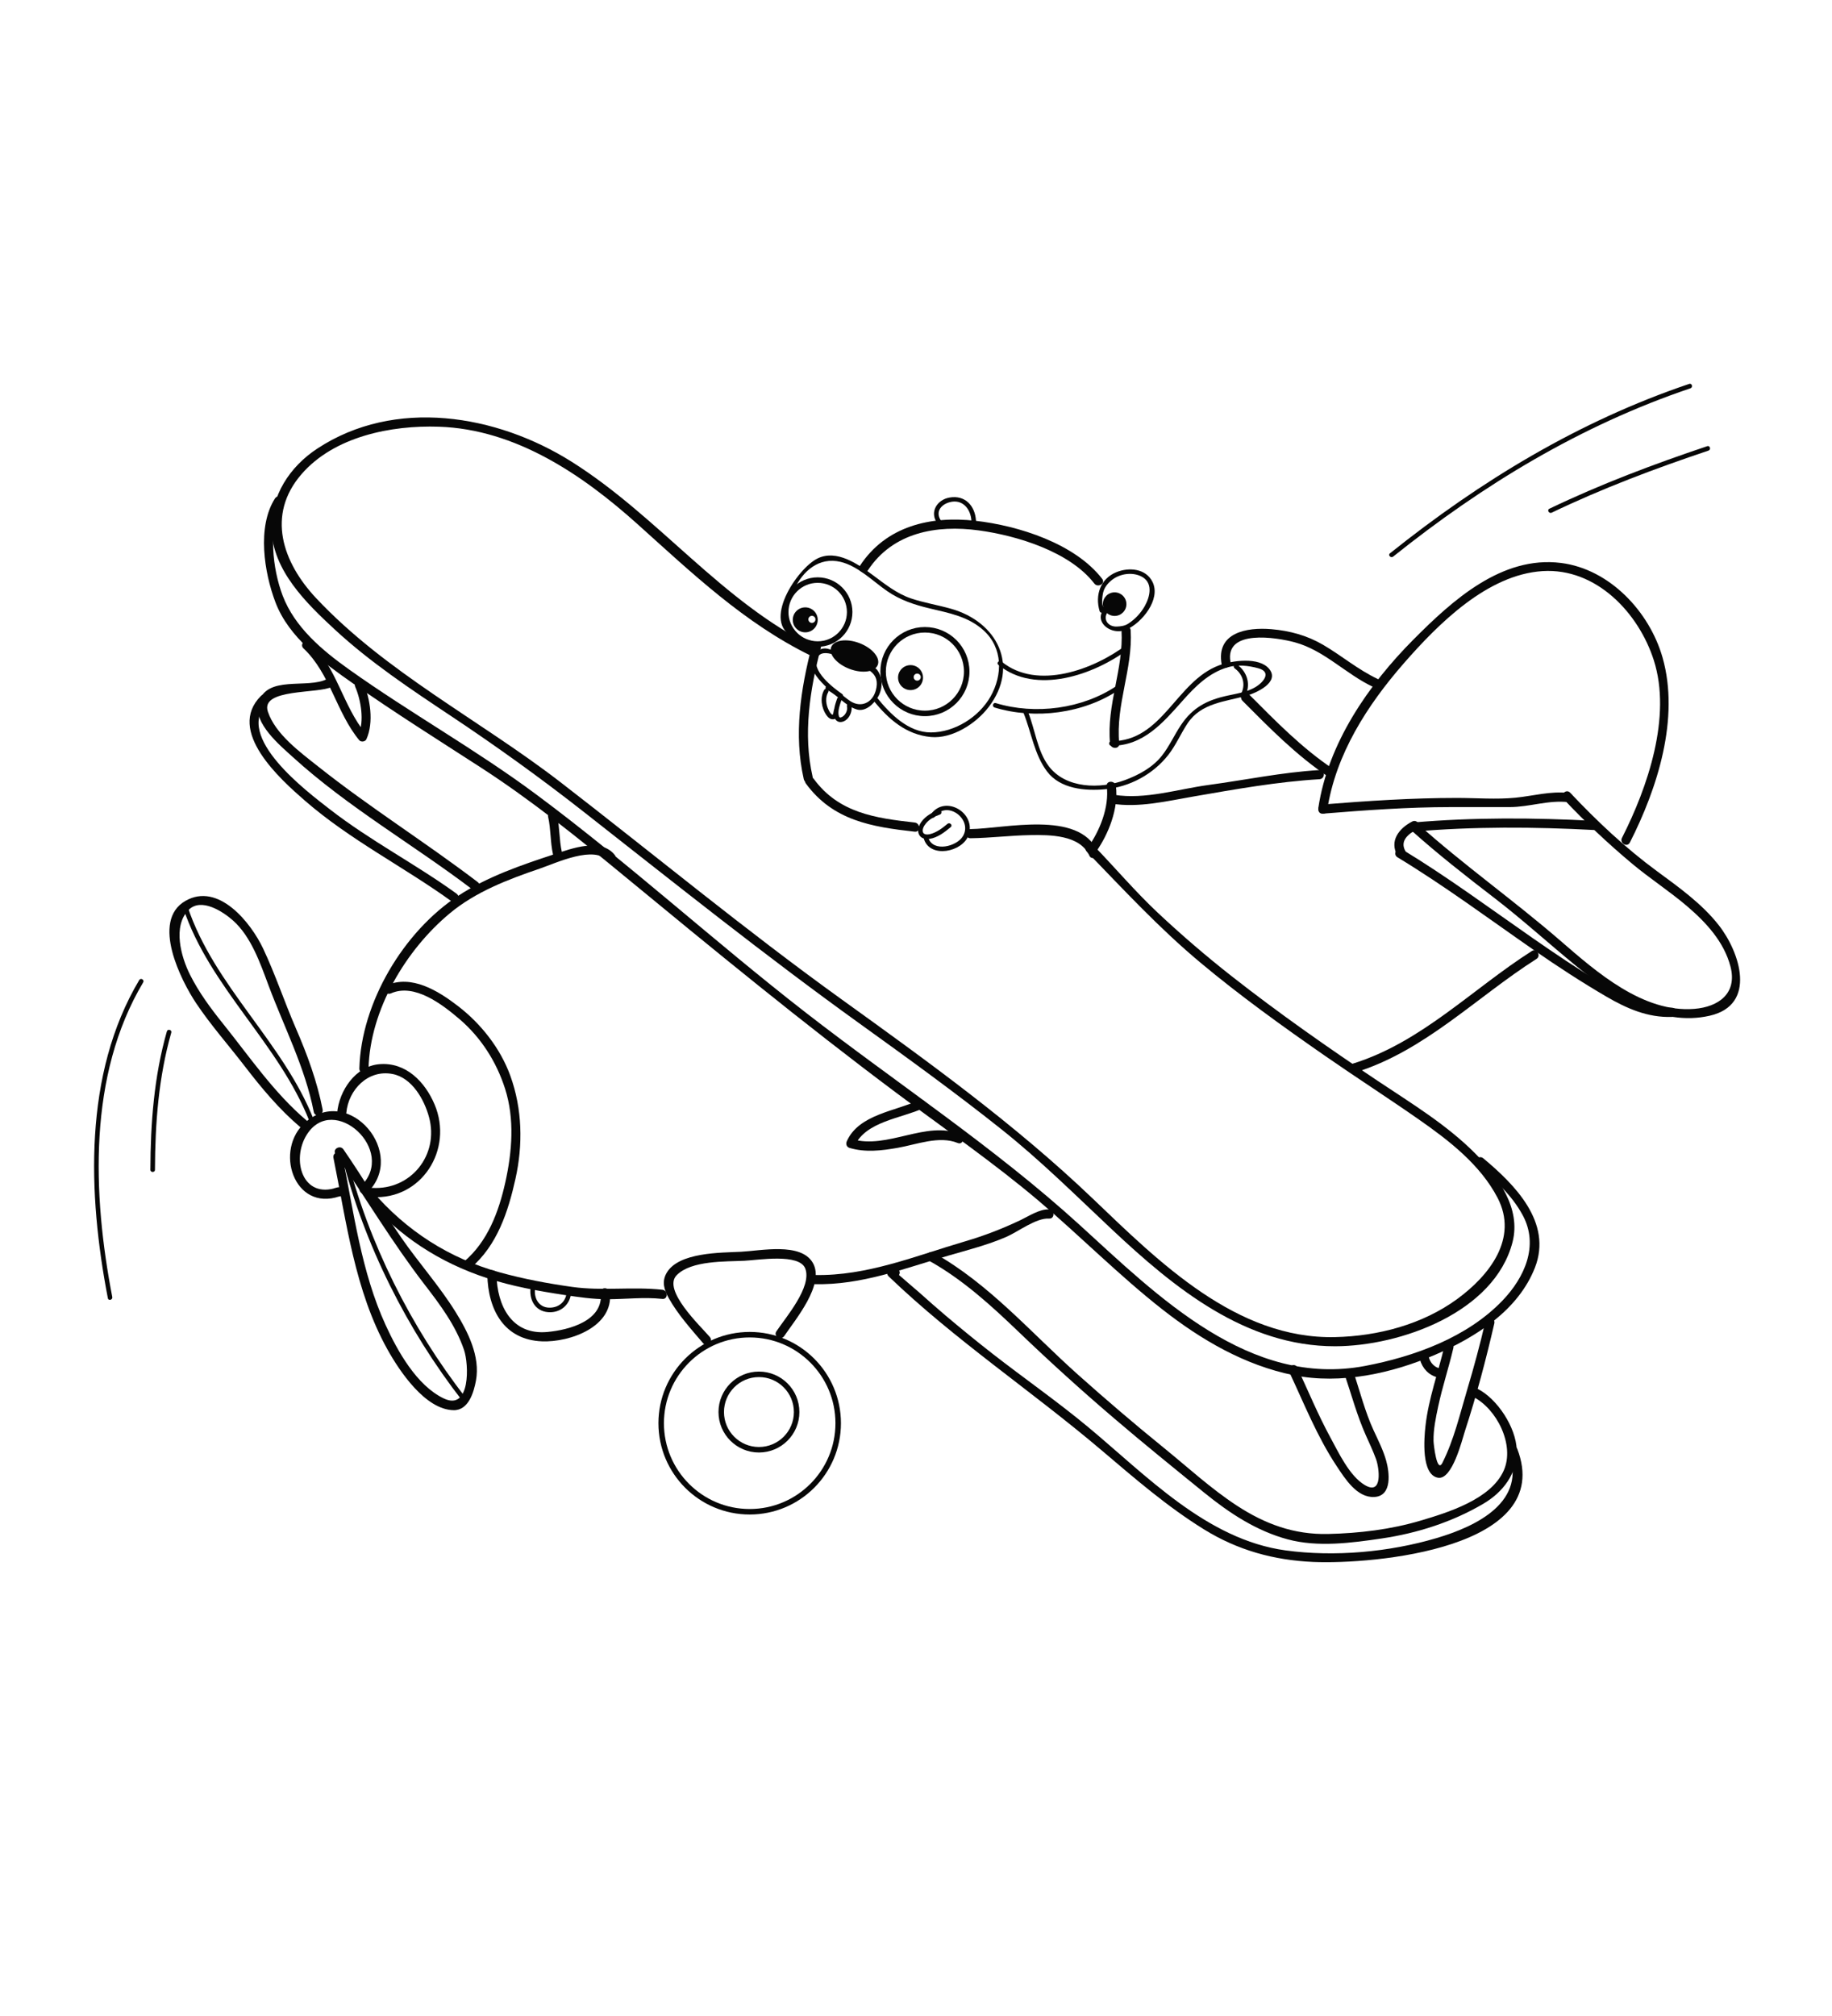 <svg xmlns="http://www.w3.org/2000/svg" xmlns:xlink="http://www.w3.org/1999/xlink" id="Layer_1" width="500" height="550" x="0" y="0" enable-background="new 0 0 500 550" version="1.1" viewBox="0 0 500 550" xml:space="preserve"><g><g><path fill="#070707" d="M221.605,176.118c-3.097,11.83-4.99,24.362-2.237,36.445c0.358,1.571,2.769,0.905,2.411-0.665 c-2.652-11.642-0.744-23.727,2.237-35.115C224.425,175.221,222.014,174.56,221.605,176.118L221.605,176.118z"/></g><g><path fill="#070707" d="M306.092,171.978c0.61,10.46-4.148,20.361-3.13,30.86c0.154,1.59,2.655,1.604,2.5,0 c-1.018-10.487,3.741-20.393,3.13-30.86C308.498,170.375,305.998,170.366,306.092,171.978L306.092,171.978z"/></g><g><path fill="#070707" d="M302.064,214.467c0.708,5.759-1.889,12.181-5.194,16.812c-0.939,1.315,1.23,2.562,2.158,1.262 c3.522-4.934,6.29-11.938,5.536-18.074C304.37,212.888,301.868,212.869,302.064,214.467L302.064,214.467z"/></g><g><path fill="#070707" d="M219.941,213.755c7.403,10.109,17.943,11.836,29.704,13.143c1.602,0.178,1.584-2.324,0-2.5 c-10.729-1.192-20.74-2.612-27.545-11.905C221.158,211.208,218.987,212.453,219.941,213.755L219.941,213.755z"/></g><g><path fill="#070707" d="M264.852,228.688c5.443-0.066,10.861-0.764,16.309-0.854c5.328-0.088,13.586-0.104,16.157,5.602 c0.661,1.468,2.815,0.195,2.158-1.262c-5.048-11.203-25.322-6.098-34.624-5.985C263.24,226.207,263.238,228.707,264.852,228.688 L264.852,228.688z"/></g><g><path fill="#070707" d="M236.857,155.612c6.82-10.372,18.72-12.481,30.3-10.906c10.512,1.43,24.82,5.823,31.504,14.484 c0.97,1.257,3.144,0.015,2.158-1.262c-7.447-9.651-22.861-14.525-34.592-15.849c-12.3-1.389-24.403,1.436-31.529,12.271 C233.81,155.702,235.976,156.953,236.857,155.612L236.857,155.612z"/></g><g><path fill="#070707" d="M222.547,176.713c-25.671-12.522-42.743-35.78-66.577-50.77c-20.473-12.877-48.222-17.497-69.411-3.533 c-7.491,4.937-12.643,12.793-12.436,21.913c0.255,11.288,9.535,20.289,17.228,27.404c9.676,8.95,20.757,16.306,31.699,23.588 c12.401,8.255,24.372,16.853,36.101,26.046c24.948,19.556,49.616,39.304,75.362,57.815c13.125,9.436,26.225,18.909,38.877,28.977 c10.616,8.448,20.206,17.979,30.082,27.257c16.984,15.954,36.466,31.9,60.926,31.873c17.699-0.021,43.467-9.172,48.416-28.432 c2.374-9.236-3.98-17.889-10.078-24.058c-7.807-7.895-17.481-13.742-26.656-19.868c-13.608-9.087-27.057-18.503-39.931-28.606 c-6.919-5.431-13.594-11.162-20.015-17.172c-6.285-5.883-11.777-12.402-17.749-18.569c-1.123-1.16-2.889,0.609-1.768,1.768 c10.109,10.44,19.739,20.857,30.935,30.216c10.91,9.119,22.475,17.438,34.152,25.538c8.462,5.869,17.126,11.443,25.57,17.335 c8.179,5.706,16.749,12.317,21.444,21.336c5.747,11.04-2.191,21.139-10.914,27.554c-9.542,7.017-21.702,10.192-33.407,10.459 c-26.929,0.613-48.046-20.479-66.136-37.764c-21.239-20.296-44.822-37.284-68.625-54.417 c-26.237-18.884-51.105-39.469-76.682-59.214c-21.944-16.941-47.549-29.843-66.673-50.201 c-9.178-9.771-13.614-22.707-4.006-33.808c8.943-10.334,24.538-13.403,37.521-12.967c20.933,0.703,39.143,13.064,54.183,26.566 c14.832,13.315,29.204,27.063,47.306,35.893C222.729,179.575,223.996,177.419,222.547,176.713L222.547,176.713z"/></g><g><path fill="#070707" d="M75.031,136.013c-4.919,7.751-2.94,20.191,0.155,28.329c3.667,9.643,12.99,16.385,21.118,22.079 c11.435,8.011,23.25,15.421,34.968,23.002c13.72,8.877,26.406,19.106,39.005,29.486c24.485,20.174,48.911,40.224,74.33,59.225 c13.072,9.771,26.625,19.08,39.073,29.644c11.34,9.622,21.798,20.228,33.514,29.415c10.643,8.348,22.533,15.297,35.912,17.993 c12.84,2.587,26.896-0.507,38.741-5.651c11.002-4.778,22.531-12.075,27.083-23.712c4.822-12.328-5.548-22.679-14.098-29.817 c-1.229-1.025-3.007,0.733-1.768,1.768c4.827,4.031,9.511,8.169,12.535,13.777c4.479,8.307,0.443,17.026-5.499,23.232 c-9.656,10.084-24.084,15.304-37.491,17.859c-31.569,6.019-56.548-18.944-77.821-38.345 c-23.334-21.279-50.021-38.746-74.942-58.091c-24.919-19.344-48.25-40.72-73.58-59.533c-16.389-12.173-34.326-22.166-50.964-34.01 c-7.358-5.238-14.863-11.513-18.162-20.184c-2.693-7.081-4.175-18.55,0.048-25.206C78.056,135.909,75.892,134.656,75.031,136.013 L75.031,136.013z"/></g><g><path fill="#070707" d="M303.433,219.25c7.332,1.179,14.991-0.683,22.203-1.932c11.29-1.956,23.056-4.058,34.484-4.732 c1.602-0.095,1.611-2.595,0-2.5c-10.158,0.6-20.228,2.711-30.3,4.07c-8.363,1.128-17.252,4.045-25.724,2.683 C302.521,216.585,301.844,218.994,303.433,219.25L303.433,219.25z"/></g><g><path fill="#070707" d="M369.841,292.602c19.023-5.885,33.062-20.531,49.5-30.987c1.355-0.862,0.103-3.026-1.262-2.159 c-16.228,10.323-30.125,24.927-48.902,30.736C367.642,290.666,368.297,293.08,369.841,292.602L369.841,292.602z"/></g><g><path fill="#070707" d="M362.22,221.061c2.296-15.27,10.971-28.723,20.964-40.153c9.393-10.743,22.784-24.155,37.822-25.1 c14.614-0.918,26.208,11.371,30.355,24.305c4.945,15.419-1.674,34.693-8.685,48.482c-0.729,1.434,1.428,2.699,2.158,1.262 c7.536-14.82,13.625-33.859,8.938-50.408c-3.545-12.515-14.422-24.195-27.744-25.867c-16.163-2.028-29.595,10.182-40.204,20.836 c-12.35,12.402-23.364,28.35-26.015,45.978C359.572,221.973,361.98,222.651,362.22,221.061L362.22,221.061z"/></g><g><path fill="#070707" d="M361.015,221.979c11.552-0.933,23.26-1.79,34.854-1.79c5.377,0,10.755,0,16.132,0 c5.437,0,10.641-1.995,16.104-1.341c1.599,0.191,1.58-2.311,0-2.5c-4.899-0.587-9.629,0.795-14.48,1.279 c-5.23,0.521-10.722,0.062-15.978,0.062c-12.196,0-24.477,0.808-36.631,1.79C359.419,219.607,359.406,222.108,361.015,221.979 L361.015,221.979z"/></g><g><path fill="#070707" d="M426.772,218.035c5.885,6.248,12.112,12.112,18.698,17.615c4.845,4.049,10.168,7.478,14.98,11.582 c5.187,4.422,10.089,9.716,11.843,16.461c1.909,7.342-3.257,11.012-9.868,11.545c-14,1.128-26.754-10.104-36.561-18.599 c-12.685-10.988-26.422-20.67-38.922-31.874c-1.196-1.073-2.971,0.689-1.768,1.768c7.268,6.514,14.949,12.516,22.686,18.457 c7.701,5.915,14.83,12.431,22.343,18.57c9.981,8.157,22.94,16.651,36.455,13.541c12.927-2.975,8.235-17.319,2.413-24.722 c-4.586-5.832-10.865-10.316-16.796-14.674c-8.611-6.328-16.416-13.665-23.736-21.437 C427.433,215.091,425.668,216.862,426.772,218.035L426.772,218.035z"/></g><g><path fill="#070707" d="M435.258,223.951c-16.521-0.882-33.151-0.988-49.646,0.447c-1.594,0.139-1.606,2.64,0,2.5 c16.494-1.436,33.124-1.329,49.646-0.447C436.869,226.537,436.861,224.037,435.258,223.951L435.258,223.951z"/></g><g><path fill="#070707" d="M385.429,224.122c-3.61,1.87-6.313,5.3-4.025,9.312c0.798,1.4,2.958,0.141,2.158-1.262 c-1.575-2.763,0.825-4.699,3.129-5.893C388.122,225.539,386.857,223.382,385.429,224.122L385.429,224.122z"/></g><g><path fill="#070707" d="M381.405,233.883c12.853,7.786,24.906,16.758,37.242,25.316c6.438,4.467,13.002,8.744,19.771,12.694 c5.571,3.252,11.304,5.758,17.861,5.545c1.607-0.053,1.613-2.553,0-2.5c-7.435,0.242-13.537-3.361-19.726-7.046 c-6.207-3.697-12.192-7.764-18.126-11.88c-11.845-8.218-23.419-16.812-35.761-24.288 C381.284,230.887,380.028,233.049,381.405,233.883L381.405,233.883z"/></g><g><path fill="#070707" d="M363.88,209.81c-8.591-5.731-15.747-13.102-23.003-20.378c-1.14-1.143-2.907,0.625-1.768,1.768 c7.409,7.43,14.74,14.919,23.509,20.769C363.964,212.866,365.214,210.699,363.88,209.81L363.88,209.81z"/></g><g><path fill="#070707" d="M335.829,180.59c-1.635-8.999,12.494-6.723,17.562-5.352c8.018,2.17,13.927,8.66,21.304,12.131 c1.45,0.682,2.72-1.473,1.262-2.159c-5.283-2.485-9.789-6.326-14.812-9.27c-4.383-2.569-9.082-3.848-14.105-4.283 c-6.886-0.597-15.188,0.966-13.619,9.598C333.707,182.839,336.116,182.166,335.829,180.59L335.829,180.59z"/></g><g><path fill="#070707" d="M167.788,233.262c-3.773-4.781-11.749-1.781-16.425-0.241c-9.1,2.996-18.2,6.071-26.275,11.344 c-14.932,9.75-26.531,29.177-27.01,47.131c-0.043,1.613,2.457,1.609,2.5,0c0.427-15.999,10.158-32.356,22.249-42.381 c7.059-5.853,15.869-9.206,24.443-12.125c4.54-1.545,15.087-6.601,18.75-1.96C167.019,236.295,168.775,234.513,167.788,233.262 L167.788,233.262z"/></g><g><path fill="#070707" d="M130.412,240.671c-14.293-10.881-29.565-20.421-43.65-31.611c-4.854-3.857-11.62-8.78-13.656-14.916 c-2.116-6.376,13.826-4.807,17.5-6.775c1.421-0.762,0.159-2.92-1.262-2.159c-5.396,2.892-16.708-1.26-18.813,6.667 c-1.447,5.447,6.006,11.586,9.35,14.633c15.082,13.74,33.102,24.012,49.27,36.319 C130.434,243.806,131.676,241.633,130.412,240.671L130.412,240.671z"/></g><g><path fill="#070707" d="M82.829,176.886c7.273,6.854,8.933,17.422,15.207,25.046c0.481,0.585,1.649,0.445,1.963-0.253 c2.074-4.613,1.063-11.061-0.894-15.574c-0.64-1.476-2.793-0.201-2.158,1.262c1.554,3.584,2.544,9.377,0.894,13.05 c0.654-0.084,1.309-0.169,1.963-0.253c-6.29-7.644-7.875-18.137-15.207-25.046C83.425,174.014,81.654,175.779,82.829,176.886 L82.829,176.886z"/></g><g><path fill="#070707" d="M71.201,189.879c-9.481,9.501,5.238,22.662,12.012,28.552c12.392,10.774,26.908,17.989,40.123,27.529 c1.31,0.946,2.556-1.224,1.262-2.158c-11.238-8.114-23.551-14.452-34.541-22.982c-6.249-4.851-26.359-19.882-17.088-29.173 C74.108,190.504,72.34,188.737,71.201,189.879L71.201,189.879z"/></g><g><path fill="#070707" d="M99.825,326.719c8.978,10.464,20.063,17.72,33.151,21.988c6.823,2.225,13.939,3.502,21.02,4.577 c3.905,0.593,7.789,1.165,11.744,1.168c5.049,0.004,9.979-0.638,15.027-0.086c1.602,0.175,1.584-2.327,0-2.5 c-8.229-0.899-16.344,0.383-24.603-0.773c-6.703-0.939-13.356-2.188-19.88-4.001c-13.74-3.815-25.418-11.333-34.691-22.141 C100.542,323.726,98.781,325.502,99.825,326.719L99.825,326.719z"/></g><g><path fill="#070707" d="M222.362,350.343c12.809,0.283,24.38-4.28,36.472-7.786c5.324-1.544,10.721-2.907,15.821-5.114 c3.172-1.372,8.158-5.232,11.665-4.992c1.61,0.11,1.6-2.391,0-2.5c-2.521-0.173-5.637,1.893-7.804,2.92 c-4.94,2.343-9.853,4.249-15.114,5.791c-13.434,3.936-26.813,9.496-41.04,9.182C220.749,347.807,220.752,350.308,222.362,350.343 L222.362,350.343z"/></g><g><path fill="#070707" d="M250.805,300.155c-6.43,3-16.427,3.885-19.682,11.183c-0.329,0.737-0.089,1.588,0.747,1.836 c4.336,1.286,8.733,0.74,13.116-0.021c5.09-0.884,11.369-3.397,16.404-1.321c1.49,0.615,2.133-1.805,0.664-2.41 c-9.274-3.825-19.82,4.218-29.52,1.342c0.249,0.611,0.498,1.224,0.747,1.836c2.972-6.666,12.82-7.503,18.784-10.286 C253.526,301.633,252.256,299.478,250.805,300.155L250.805,300.155z"/></g><g><path fill="#070707" d="M351.883,374.321c4.052,8.636,7.605,17.632,12.899,25.613c2.294,3.458,5.575,8.737,10.322,8.467 c4.963-0.283,4.079-6.801,3.228-9.871c-0.798-2.874-2.193-5.606-3.44-8.303c-2.322-5.017-3.754-10.733-5.516-15.975 c-0.511-1.521-2.926-0.868-2.41,0.664c1.843,5.482,3.415,11.291,5.767,16.572c0.972,2.181,1.989,4.316,2.814,6.562 c0.867,2.361,1.934,10.078-3.084,7.084c-4.174-2.49-7.148-8.893-9.363-12.955c-3.375-6.188-6.066-12.744-9.059-19.12 C353.356,371.601,351.202,372.871,351.883,374.321L351.883,374.321z"/></g><g><path fill="#070707" d="M394.247,367.098c-1.706,7.323-4.381,14.497-5.208,22.007c-0.348,3.159-1.223,13.191,3.399,14.042 c3.934,0.723,6.626-10.422,7.368-12.691c3.148-9.627,5.754-19.536,8.032-29.402c0.362-1.568-2.048-2.235-2.41-0.664 c-1.462,6.326-3.141,12.533-4.998,18.752c-2.021,6.768-3.576,13.597-6.767,19.951c-1.506,3-2.4-5.094-2.416-5.952 c-0.061-3.174,0.619-6.356,1.275-9.443c1.143-5.369,2.889-10.59,4.134-15.935C397.022,366.193,394.612,365.527,394.247,367.098 L394.247,367.098z"/></g><g><path fill="#070707" d="M149.597,222.849c0.767,3.389,0.573,6.893,1.341,10.287c0.356,1.572,2.766,0.905,2.411-0.665 c-0.767-3.389-0.573-6.893-1.341-10.287C151.652,220.612,149.242,221.279,149.597,222.849L149.597,222.849z"/></g><g><path fill="#070707" d="M106.707,271.006c6.425-2.854,14.033,3.054,18.651,6.985c5.901,5.022,10.142,11.685,12.492,19.039 c2.637,8.253,1.917,17.195,0.067,25.515c-1.79,8.048-4.813,16.182-11.256,21.638c-1.232,1.043,0.545,2.803,1.768,1.768 c7.253-6.141,10.257-15.357,12.257-24.351c2.08-9.351,1.868-19.074-1.405-28.11c-2.718-7.505-8.015-14.206-14.317-19.047 c-5.379-4.132-12.634-8.653-19.519-5.595C103.975,269.501,105.248,271.654,106.707,271.006L106.707,271.006z"/></g><g><path fill="#070707" d="M101.554,326.576c13.474,0.85,22.268-12.967,17.052-25.266c-2.635-6.212-7.852-11.582-15.053-10.982 c-6.576,0.548-11,7.279-11.536,13.299c-0.143,1.606,2.358,1.593,2.5,0c0.566-6.361,5.967-11.925,12.635-10.617 c5.334,1.046,8.642,6.997,9.935,11.744c2.82,10.354-4.989,19.987-15.533,19.322C99.943,323.975,99.953,326.476,101.554,326.576 L101.554,326.576z"/></g><g><path fill="#070707" d="M100.251,325.377c10.947-10.6-4.768-29.494-16.794-19.299c-8.808,7.467-3.275,24.622,9.257,20.287 c1.508-0.521,0.908-2.832-0.665-2.41c-0.252,0.067-0.505,0.135-0.758,0.203c-1.563,0.419-0.902,2.76,0.665,2.41 c0.641-0.145,1.284-0.286,1.927-0.423c1.575-0.34,0.907-2.75-0.665-2.41c-0.643,0.137-1.286,0.277-1.927,0.423 c0.222,0.804,0.443,1.606,0.665,2.41c0.252-0.067,0.505-0.135,0.758-0.203c-0.222-0.804-0.443-1.606-0.665-2.41 c-9.499,3.285-12.593-7.555-8.343-14.359c7.27-11.64,24.812,4.298,14.778,14.014C97.323,324.732,99.093,326.498,100.251,325.377 L100.251,325.377z"/></g><g><path fill="#070707" d="M91.006,315.88c3.565,17.6,5.841,36.269,14.702,52.209c3.347,6.021,10.346,16.485,18.084,16.634 c4.092,0.078,5.535-4.946,6.108-8.071c1.221-6.645-2.231-13.375-5.619-18.816c-4.395-7.059-10.026-13.341-14.755-20.178 c-5.461-7.896-10.342-16.176-15.79-24.082c-0.908-1.318-3.076-0.069-2.158,1.262c8.18,11.873,15.508,24.211,24.329,35.645 c4.247,5.505,8.461,11.138,10.732,17.782c1.348,3.945,1.816,16.727-5.51,13.26c-7.392-3.499-12.646-12.96-15.896-20.054 c-6.647-14.509-8.677-30.757-11.816-46.254C93.097,313.636,90.688,314.307,91.006,315.88L91.006,315.88z"/></g><g><path fill="#070707" d="M83.702,305.719c-8.941-7.584-15.516-17.326-22.81-26.404c-3.397-4.229-6.593-8.541-9.035-13.398 c-2.45-4.872-4.777-13.212-0.403-17.658c3.444-3.5,9.463,0.483,12.147,2.876c4.966,4.428,7.442,11.703,9.699,17.736 c4.299,11.491,9.97,22.35,12.338,34.486c0.309,1.582,2.718,0.91,2.411-0.664c-1.507-7.725-4.188-14.981-7.311-22.181 c-3.113-7.18-5.583-14.651-8.923-21.726c-3.319-7.031-12.197-18.204-21.227-12.995c-9.478,5.467-1.113,21.834,2.917,27.867 c4.021,6.017,8.904,11.526,13.313,17.255c4.589,5.961,9.36,11.692,15.115,16.572C83.156,308.522,84.934,306.763,83.702,305.719 L83.702,305.719z"/></g><g><path fill="#070707" d="M133.003,347.751c0.187,9.575,4.55,17.792,14.938,18.19c7.63,0.293,19.56-3.982,18.509-13.294 c-0.179-1.583-2.681-1.601-2.5,0c0.866,7.674-8.581,10.194-14.594,10.742c-9.721,0.886-13.688-7.207-13.853-15.639 C135.472,346.141,132.972,346.138,133.003,347.751L133.003,347.751z"/></g><g><path fill="#070707" d="M214.05,364.481c2.937-4.39,11.17-14.091,7.792-19.952c-3.271-5.673-14.245-3.287-19.656-3.023 c-5.493,0.269-16.975,0.109-20.245,5.761c-1.388,2.398-0.684,4.625,0.588,6.906c2.49,4.464,6.129,8.479,9.432,12.351 c1.048,1.229,2.808-0.549,1.768-1.768c-2.548-2.986-13.03-12.827-9.036-16.873c3.994-4.045,13.307-3.672,18.487-3.925 c3.746-0.183,15.018-2.085,16.603,2.136c1.876,4.997-5.336,13.308-7.891,17.126C210.992,364.564,213.159,365.814,214.05,364.481 L214.05,364.481z"/></g><g><path fill="#070707" d="M253.486,343.908c9.271,5.158,17.057,12.28,24.668,19.583c8.39,8.052,16.996,15.834,25.837,23.39 c8.11,6.931,16.417,13.649,24.702,20.37c6.834,5.543,14.184,10.405,22.757,12.714c8.173,2.202,17.434,0.978,25.67-0.243 c9.706-1.438,19.22-4.475,27.694-9.453c5.396-3.169,9.354-8.283,9.144-14.707c-0.203-6.161-5.324-13.99-10.721-16.687 c-1.438-0.719-2.704,1.438-1.262,2.158c6.556,3.276,11.514,13.209,8.436,20.153c-3.479,7.85-15.257,11.46-22.723,13.675 c-8.145,2.417-16.694,3.435-25.166,3.635c-9.315,0.22-17.257-2.703-24.979-7.755c-7.104-4.646-13.479-10.544-20.065-15.879 c-7.891-6.391-15.603-12.999-23.184-19.753c-12.822-11.423-24.383-24.924-39.546-33.359 C253.338,340.965,252.077,343.125,253.486,343.908L253.486,343.908z"/></g><g><path fill="#070707" d="M387.538,370.893c0.645,2.406,2.435,4.343,4.9,4.897c1.57,0.354,2.237-2.057,0.664-2.41 c-1.644-0.37-2.724-1.546-3.154-3.151C389.531,368.673,387.12,369.334,387.538,370.893L387.538,370.893z"/></g><g><path fill="#070707" d="M411.689,395.938c5.275,13.713-8.64,20.434-19.606,23.678c-12.961,3.833-27.852,5.185-41.219,3.358 c-21.511-2.94-37.991-20.437-53.912-33.668c-8.396-6.978-17.376-13.218-25.987-19.923c-4.375-3.407-8.671-6.913-12.905-10.493 c-2.363-1.997-4.681-4.047-6.983-6.112c-0.559-0.501-6.385-5.448-6.354-5.54c-0.612,0.249-1.224,0.498-1.836,0.747 c0.24,0.16,0.494,0.293,0.763,0.397c1.453,0.671,2.724-1.483,1.262-2.158c-0.269-0.105-0.523-0.238-0.763-0.398 c-0.722-0.434-1.585-0.006-1.836,0.747c-0.044,0.133-0.088,0.266-0.133,0.398c-0.137,0.41,0.015,0.921,0.322,1.216 c18.141,17.428,39.019,31.254,58.144,47.476c9.002,7.635,17.915,15.375,27.983,21.598c9.168,5.667,19.037,8.401,29.772,8.864 c16.514,0.711,66.172-3.63,55.699-30.851C413.527,393.786,411.109,394.432,411.689,395.938L411.689,395.938z"/></g><g><path fill="#070707" d="M256.894,142.143c-1.715-2.361-0.199-4.484,2.351-5.147c3.442-0.894,5.666,1.829,5.877,5.015 c0.053,0.8,1.304,0.805,1.25,0c-0.269-4.049-2.984-7.002-7.204-6.275c-3.463,0.596-5.551,4.013-3.354,7.038 C256.282,143.419,257.368,142.796,256.894,142.143L256.894,142.143z"/></g><g><path fill="#070707" d="M302.105,165.624c-1.89,1.021-1.236-3.213-0.984-4.133c0.386-1.407,1.403-2.572,2.555-3.418 c2.135-1.568,5.254-2.008,7.671-0.886c3.464,1.609,2.579,5.534,1.071,8.196c-1.079,1.904-2.649,3.577-4.487,4.757 c-0.968,0.621-1.997,0.748-3.114,0.798c-2.933,0.131-4.265-2.977-1.63-4.683c0.674-0.436,0.048-1.519-0.631-1.079 c-5.249,3.398,0.229,8.617,4.921,6.573c4.131-1.799,9.426-8.2,7.084-12.972c-1.81-3.688-6.405-4.084-9.859-2.683 c-4.393,1.782-5.884,6.276-4.594,10.613c0.058,0.193,0.225,0.401,0.437,0.437c0.941,0.158,1.347,0.016,2.192-0.441 C303.445,166.319,302.814,165.24,302.105,165.624L302.105,165.624z"/></g><g><path fill="#070707" d="M279.381,194.583c2.123,5.285,2.896,11.277,6.399,15.906c3.597,4.752,10.362,5.332,15.812,4.833 c6.743-0.617,13.141-4.091,17.293-9.4c2.055-2.628,3.39-5.799,5.234-8.575c3.709-5.581,10.214-5.888,16.05-7.532 c2.741-0.772,9.152-3.675,6.254-7.285c-2.765-3.442-10.261-2.296-13.702-1.016c-11.748,4.371-15.423,20.736-29.403,20.698 c-0.807-0.002-0.806,1.248,0,1.25c8.725,0.024,14.084-6.255,19.455-12.301c3.456-3.89,7.144-7.584,12.261-9.102 c2.725-0.809,5.72-0.479,8.406,0.262c3.765,1.039,1.303,3.868-0.738,5.101c-2.243,1.354-5.106,1.805-7.632,2.348 c-5.66,1.218-9.584,3.265-12.805,8.112c-1.804,2.713-3.093,5.657-5.114,8.243c-2.545,3.253-6.376,5.315-10.176,6.715 c-6.714,2.473-16.095,2.33-20.747-3.816c-3.112-4.112-3.749-10.062-5.643-14.773C280.289,193.512,279.08,193.834,279.381,194.583 L279.381,194.583z"/></g><g><path fill="#070707" d="M271.445,193.021c11.052,3.367,24.364,1.646,33.977-4.85c0.664-0.448,0.039-1.532-0.631-1.079 c-9.35,6.318-22.26,8-33.014,4.724C271.004,191.58,270.677,192.787,271.445,193.021L271.445,193.021z"/></g><g><path fill="#070707" d="M272.461,181.364c10.227,8.393,26.281,2.725,35.644-4.375c0.634-0.48,0.012-1.566-0.631-1.079 c-8.835,6.699-24.39,12.563-34.128,4.57C272.728,179.974,271.838,180.853,272.461,181.364L272.461,181.364z"/></g><g><path fill="#070707" d="M227.554,193.893c-0.024,0.217-0.193,1.175-0.35,1.107c-0.51-0.222-0.825-0.877-1.061-1.34 c-0.739-1.45-0.95-3.378-0.109-4.819c0.407-0.698-0.673-1.327-1.079-0.631c-1.223,2.095-0.762,4.936,0.578,6.873 c0.476,0.687,1.128,1.259,2.005,1.139c0.99-0.136,1.184-1.581,1.266-2.33C228.892,193.092,227.641,193.1,227.554,193.893 L227.554,193.893z"/></g><g><path fill="#070707" d="M225.627,188.171c2.955,1.409,5.002,4.366,8.177,5.373c2.392,0.759,4.719-1.564,5.801-3.369 c1.335-2.225,1.388-5.229-0.152-7.333c-0.994-1.357-3.506-1.957-4.979-2.579c-2.633-1.11-5.303-2.145-7.991-3.112 c-1.848-0.665-3.257,0.003-4.47,1.612c-2.937,3.895,4.606,9.864,7.191,11.643c0.666,0.458,1.29-0.625,0.631-1.079 c-2.497-1.718-8.548-6.39-6.743-9.933c1.56-3.062,7.244,0.53,9.313,1.362c3.857,1.551,8.077,2.5,6.593,7.699 c-0.96,3.363-4.074,4.69-6.943,2.811c-1.988-1.302-3.634-3.143-5.797-4.174C225.534,186.747,224.899,187.824,225.627,188.171 L225.627,188.171z"/></g><g><path fill="#070707" d="M217.312,172.78c-4.792-2.118-2.108-8.621-0.515-12.027c2.335-4.993,6.733-8.851,12.599-7.47 c4.719,1.111,8.838,5.278,12.713,7.968c3.55,2.464,7.443,3.74,11.61,4.736c5.293,1.265,10.545,2.198,14.716,5.985 c5.325,4.835,5.216,12.189,1.913,18.048c-3.177,5.637-9.824,9.777-16.27,9.801c-6.165,0.023-11.164-5.074-14.725-9.501 c-0.505-0.628-1.384,0.262-0.884,0.884c4.077,5.068,8.913,9.262,15.609,9.868c5.861,0.53,12.309-3.681,15.725-8.141 c8.577-11.199,2.395-23.309-10.311-26.87c-3.598-1.008-7.273-1.604-10.826-2.789c-3.934-1.312-7.261-4.016-10.547-6.446 c-3.961-2.929-9.791-7.015-14.975-4.476c-5.556,2.722-15.475,17.527-6.464,21.509C217.412,174.182,218.048,173.105,217.312,172.78 L217.312,172.78z"/></g><path fill="none" stroke="#070707" stroke-miterlimit="10" stroke-width="1.5" d="M263.84,183.223 c0-6.3-5.105-11.408-11.409-11.408c-6.299,0-11.407,5.108-11.407,11.408c0,6.301,5.107,11.408,11.407,11.408 C258.734,194.631,263.84,189.524,263.84,183.223z"/><path fill="#070707" d="M307.425,164.821c0-1.777-1.439-3.217-3.216-3.217c-1.779,0-3.217,1.44-3.217,3.217 c0,1.778,1.438,3.218,3.217,3.218C305.985,168.039,307.425,166.599,307.425,164.821z"/><path fill="#070707" d="M239.572,181.39c0.74-1.945-1.51-4.606-5.021-5.941c-3.516-1.336-6.964-0.844-7.703,1.103 c-0.741,1.946,1.51,4.606,5.023,5.942C235.381,183.828,238.83,183.335,239.572,181.39z"/><path fill="#070707" d="M217.349,166.714c-1.322,1.338-1.308,3.495,0.031,4.816c1.339,1.322,3.497,1.309,4.817-0.031 c1.322-1.338,1.309-3.496-0.031-4.816C220.826,165.36,218.67,165.375,217.349,166.714z M222.278,169.653 c-0.374,0.379-0.984,0.383-1.364,0.009c-0.379-0.375-0.383-0.985-0.01-1.364c0.375-0.378,0.986-0.383,1.365-0.009 C222.649,168.663,222.652,169.275,222.278,169.653z"/><circle cx="223.17" cy="166.982" r="8.726" fill="none" stroke="#070707" stroke-miterlimit="10" stroke-width="1.5"/><path fill="#070707" d="M246.085,182.469c-1.321,1.339-1.307,3.496,0.031,4.818c1.34,1.321,3.498,1.309,4.819-0.031 c1.32-1.339,1.308-3.496-0.03-4.818C249.563,181.116,247.406,181.129,246.085,182.469z M251.016,185.408 c-0.374,0.38-0.984,0.383-1.364,0.009c-0.379-0.375-0.384-0.985-0.009-1.364c0.374-0.378,0.984-0.383,1.363-0.009 C251.386,184.418,251.392,185.03,251.016,185.408z"/><g><path fill="#070707" d="M256.188,221.021c-1.778,0.608-3.504,1.566-4.647,3.096c-0.69,0.924-1.251,2.239-0.795,3.388 c0.48,1.21,1.768,1.531,2.954,1.353c2.189-0.328,4.136-1.833,5.778-3.214c0.617-0.52-0.271-1.399-0.885-0.884 c-1.415,1.191-3.027,2.405-4.865,2.829c-0.692,0.16-1.603,0.102-1.829-0.555c-0.271-0.786,0.281-1.744,0.779-2.354 c0.977-1.197,2.402-1.961,3.842-2.454C257.277,221.966,256.952,220.759,256.188,221.021L256.188,221.021z"/></g><g><path fill="#070707" d="M252.171,228.945c1.752,5.316,10.499,3.512,12.157-1.044c2.23-6.127-6.404-11.227-10.308-5.699 c-0.466,0.66,0.619,1.284,1.08,0.631c3.31-4.688,10.443,0.662,7.716,5.281c-1.688,2.86-8.139,4.447-9.44,0.5 C253.125,227.851,251.918,228.177,252.171,228.945L252.171,228.945z"/></g><g><path fill="#070707" d="M336.99,182.356c2.36,1.7,3.097,4.684,1.564,7.195c-0.421,0.69,0.661,1.318,1.08,0.631 c1.908-3.128,0.887-6.816-2.014-8.905C336.966,180.805,336.343,181.89,336.99,182.356L336.99,182.356z"/></g><circle cx="204.609" cy="388.28" r="24.155" fill="none" stroke="#070707" stroke-miterlimit="10" stroke-width="1.5"/><path fill="none" stroke="#070707" stroke-miterlimit="10" stroke-width="1.5" d="M217.424,385.228 c0-5.681-4.607-10.287-10.29-10.287c-5.683,0-10.29,4.606-10.29,10.287c0,5.685,4.607,10.289,10.29,10.289 C212.817,395.517,217.424,390.912,217.424,385.228z"/><g><path fill="#070707" d="M228.467,190.597c-0.528,1.526-1.106,3.305-0.766,4.937c0.201,0.964,0.987,1.587,1.971,1.433 c1.959-0.308,3.103-2.812,2.685-4.581c-0.186-0.784-1.391-0.452-1.205,0.332c0.156,0.66-0.004,1.327-0.377,1.939 c-0.315,0.518-0.823,0.958-1.3,1.079c-0.178,0.045,0.048,0.003-0.057,0.013c-0.049,0.004-0.283-0.016-0.089,0.012 c-0.055-0.008-0.107-0.024-0.16-0.041c0.167,0.055-0.024-0.021-0.071-0.053c0.141,0.096-0.006-0.019-0.035-0.051 c0.105,0.115-0.042-0.075-0.065-0.118c-0.007-0.015-0.088-0.266-0.118-0.43c-0.228-1.252,0.367-2.912,0.792-4.139 C229.937,190.165,228.729,189.84,228.467,190.597L228.467,190.597z"/></g><g><path fill="#070707" d="M85.654,305.542c-8.333-21.201-27.162-36.412-34.439-58.144c-0.254-0.76-1.462-0.435-1.205,0.332 c7.284,21.752,26.107,36.946,34.439,58.144C84.74,306.615,85.95,306.293,85.654,305.542L85.654,305.542z"/></g><g><path fill="#070707" d="M93.395,315.714c5.995,23.793,17.74,47.143,32.811,66.469c0.495,0.635,1.373-0.257,0.884-0.885 c-14.939-19.157-26.552-42.35-32.49-65.916C94.403,314.601,93.197,314.932,93.395,315.714L93.395,315.714z"/></g><g><path fill="#070707" d="M144.83,351.161c-0.486,3.276,1.107,6.503,4.701,6.815c3.38,0.294,6.038-1.959,6.367-5.308 c0.079-0.802-1.172-0.795-1.25,0c-0.254,2.585-2.271,4.166-4.814,4.084c-2.854-0.092-4.179-2.689-3.798-5.26 C146.152,350.705,144.947,350.366,144.83,351.161L144.83,351.161z"/></g><g><path fill="#070707" d="M37.999,267.377c-15.284,25.677-14.031,58.446-8.562,86.8c0.152,0.791,1.357,0.455,1.205-0.332 c-5.403-28.013-6.663-60.471,8.436-85.837C39.492,267.312,38.411,266.685,37.999,267.377L37.999,267.377z"/></g><g><path fill="#070707" d="M45.539,281.39c-3.505,12.304-4.451,24.989-4.495,37.734c-0.003,0.807,1.247,0.806,1.25,0 c0.044-12.63,0.977-25.208,4.45-37.402C46.965,280.945,45.759,280.615,45.539,281.39L45.539,281.39z"/></g><g><path fill="#070707" d="M380.236,151.846c24.529-19.625,51.258-35.827,81.127-45.908c0.76-0.256,0.434-1.464-0.332-1.205 c-30.071,10.148-56.98,26.468-81.68,46.229C378.723,151.465,379.613,152.344,380.236,151.846L380.236,151.846z"/></g><g><path fill="#070707" d="M423.497,139.867c13.859-6.645,28.221-12.053,42.784-16.933c0.761-0.254,0.435-1.462-0.332-1.205 c-14.666,4.914-29.127,10.367-43.083,17.059C422.14,139.136,422.774,140.213,423.497,139.867L423.497,139.867z"/></g></g></svg>